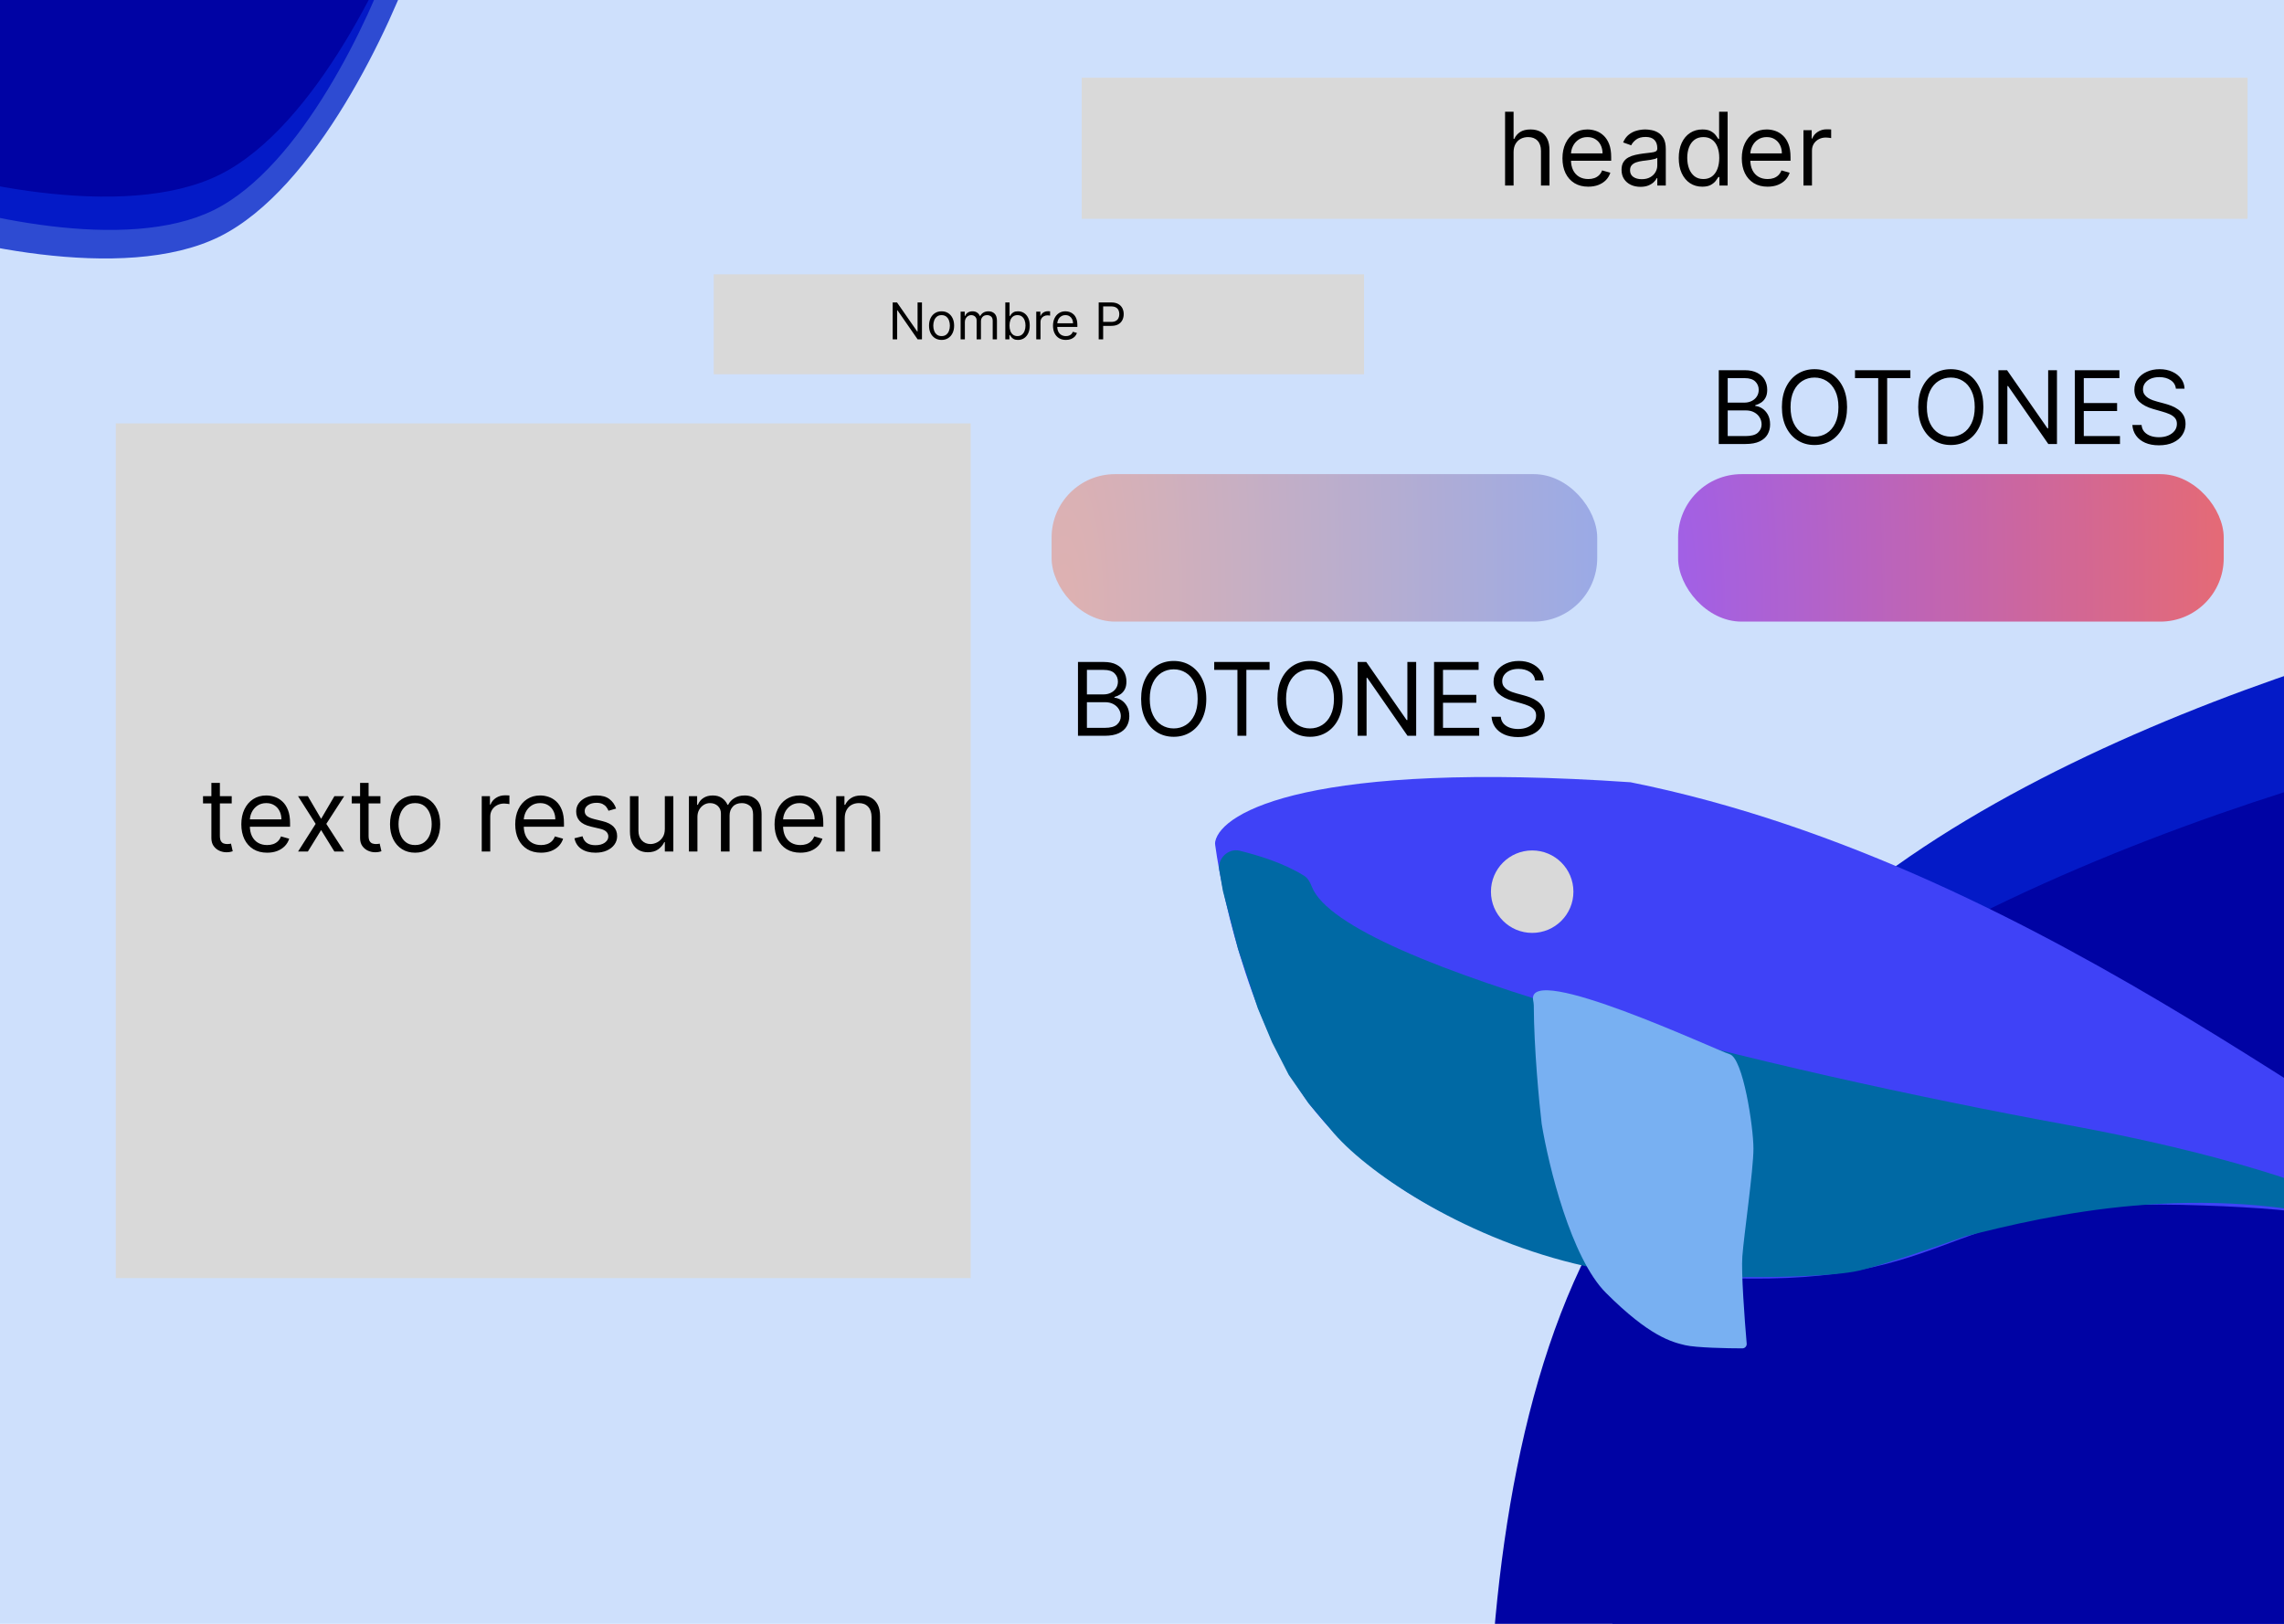 <svg width="1440" height="1024" viewBox="0 0 1440 1024" fill="none" xmlns="http://www.w3.org/2000/svg">
<g clip-path="url(#clip0_64_2)">
<rect width="1440" height="1024" fill="#CEE0FC"/>
<path d="M138.333 149.249C77.587 179.303 -30.533 153.17 -77 136.347V-31H263C246.756 16.56 199.08 119.195 138.333 149.249Z" fill="#2E4BD2"/>
<path d="M134.7 132.525C79.492 159.79 -18.77 136.082 -61 120.82V-31H248C233.237 12.148 189.908 105.259 134.7 132.525Z" fill="#041AC7"/>
<path d="M138.333 110.249C77.587 140.303 -30.533 114.17 -77 97.347V-70H263C246.756 -22.44 199.08 80.195 138.333 110.249Z" fill="#0003A4"/>
<path d="M1092.71 647.075C1199.69 486.773 1503.13 397.26 1641.49 372.542L1879.08 784.06L1041.51 1267.63C1014 1127.57 985.735 807.378 1092.71 647.075Z" fill="#041AC7"/>
<path d="M1021.44 754.648C1139.06 578.119 1473.03 479.752 1625.3 452.635L1887.19 906.239L965.6 1438.32C935.202 1283.98 903.813 931.177 1021.44 754.648Z" fill="#0003A4"/>
<path d="M1727 710.306C1717.09 710.703 1663.18 733.707 1636.74 745.479C1636.24 745.702 1635.74 745.876 1635.21 746.005C1630.24 747.206 1613.91 750.576 1581.12 756.117C1580.39 756.242 1579.7 756.296 1578.95 756.228C1516.51 750.498 1295.98 547.002 1028 493.306C826.845 479.582 770.059 511.824 766.171 530.685C766.017 531.433 766.046 532.158 766.149 532.915C771.225 570.167 790.794 654.284 830 701.806C879.5 761.806 969 805.306 1103 806.306C1237 807.306 1227.5 756.306 1375.5 759.806C1523.5 763.306 1534 785.306 1610.5 844.306C1661.49 883.629 1694.96 901.158 1710.69 907.07C1714.92 908.663 1719.36 906.426 1720.17 901.972C1721.91 892.442 1721.94 876.019 1714.5 854.306C1709.13 838.631 1700.55 825.52 1692.3 815.733C1686.63 809.009 1690.55 796.722 1699 794.306C1706 792.306 1790.5 727.806 1769 716.306C1747.5 704.806 1739.5 709.806 1727 710.306Z" fill="#3F42F7"/>
<path d="M1494.88 764.14C1461.36 748.48 1403.14 727.656 1303 709.306C1117.43 675.301 846.903 609.674 827.087 559.197C826.032 556.51 824.671 553.815 822.223 552.284C809.313 544.209 793.467 539.446 781.637 536.505C774.446 534.718 767.473 541.35 768.732 548.651L771 561.806L780.5 598.306L793 635.806L802 657.306L812.5 677.806L825 695.806L839 712.306C860 738.306 920.5 779.206 992.5 796.806C1030.26 806.037 1067.06 807.61 1101 805.365C1118.17 805.512 1156.4 804.906 1172 801.306C1187.6 797.706 1223.17 785.37 1239 779.653C1292.21 766.195 1387.12 743.897 1491.16 772.173C1501.69 775.035 1504.77 768.758 1494.88 764.14Z" fill="#0069A4"/>
<path d="M1098.5 792.306C1097.75 802.429 1099.87 831.498 1101.24 847.318C1101.38 848.924 1100.11 850.306 1098.5 850.306C1089.33 850.306 1069.3 849.906 1062.5 848.306C1054 846.306 1040 842.806 1012.5 815.306C990.5 793.306 976.333 735.14 972 708.806C970.366 695.079 967.129 661.256 967.004 633.924C966.999 632.85 966.757 631.723 966.583 630.662C962.556 606.181 1082.17 662.358 1090.5 664.806C1099 667.306 1105.5 710.806 1105.5 724.306C1105.5 737.806 1099.5 778.806 1098.5 792.306Z" fill="#78B0F2"/>
<circle cx="26" cy="26" r="26" transform="matrix(-1 0 0 1 992 536.306)" fill="#D9D9D9"/>
<rect x="682" y="49" width="735" height="89" fill="#D9D9D9"/>
<path d="M954.273 96V117H948.909V70.454H954.273V87.546H954.727C955.545 85.742 956.773 84.311 958.409 83.25C960.061 82.174 962.258 81.636 965 81.636C967.379 81.636 969.462 82.114 971.25 83.068C973.038 84.008 974.424 85.454 975.409 87.409C976.409 89.349 976.909 91.818 976.909 94.818V117H971.545V95.182C971.545 92.409 970.826 90.265 969.386 88.75C967.962 87.22 965.985 86.454 963.455 86.454C961.697 86.454 960.121 86.826 958.727 87.568C957.348 88.311 956.258 89.394 955.455 90.818C954.667 92.242 954.273 93.97 954.273 96ZM1001.36 117.727C997.994 117.727 995.093 116.985 992.653 115.5C990.229 114 988.358 111.909 987.04 109.227C985.737 106.53 985.085 103.394 985.085 99.818C985.085 96.242 985.737 93.091 987.04 90.364C988.358 87.621 990.191 85.485 992.54 83.954C994.903 82.409 997.661 81.636 1000.81 81.636C1002.63 81.636 1004.43 81.939 1006.2 82.546C1007.97 83.151 1009.59 84.136 1011.04 85.5C1012.49 86.849 1013.65 88.636 1014.52 90.864C1015.38 93.091 1015.81 95.833 1015.81 99.091V101.364H988.903V96.727H1010.36C1010.36 94.758 1009.96 93 1009.18 91.454C1008.4 89.909 1007.3 88.689 1005.86 87.796C1004.43 86.901 1002.75 86.454 1000.81 86.454C998.676 86.454 996.828 86.985 995.267 88.046C993.722 89.091 992.532 90.454 991.699 92.136C990.866 93.818 990.449 95.621 990.449 97.546V100.636C990.449 103.273 990.903 105.508 991.812 107.341C992.737 109.159 994.017 110.545 995.653 111.5C997.29 112.439 999.191 112.909 1001.36 112.909C1002.77 112.909 1004.04 112.712 1005.18 112.318C1006.33 111.909 1007.32 111.303 1008.15 110.5C1008.99 109.682 1009.63 108.667 1010.09 107.455L1015.27 108.909C1014.72 110.667 1013.8 112.212 1012.52 113.545C1011.23 114.864 1009.64 115.894 1007.74 116.636C1005.85 117.364 1003.72 117.727 1001.36 117.727ZM1034.24 117.818C1032.03 117.818 1030.02 117.402 1028.22 116.568C1026.42 115.72 1024.99 114.5 1023.93 112.909C1022.87 111.303 1022.34 109.364 1022.34 107.091C1022.34 105.091 1022.73 103.47 1023.52 102.227C1024.3 100.97 1025.36 99.985 1026.68 99.273C1027.99 98.561 1029.45 98.03 1031.04 97.682C1032.65 97.318 1034.26 97.03 1035.88 96.818C1038 96.546 1039.72 96.341 1041.04 96.204C1042.37 96.053 1043.34 95.803 1043.95 95.454C1044.57 95.106 1044.88 94.5 1044.88 93.636V93.454C1044.88 91.212 1044.27 89.47 1043.04 88.227C1041.83 86.985 1039.99 86.364 1037.52 86.364C1034.96 86.364 1032.95 86.924 1031.49 88.046C1030.04 89.167 1029.02 90.364 1028.43 91.636L1023.34 89.818C1024.24 87.697 1025.46 86.046 1026.97 84.864C1028.5 83.667 1030.17 82.833 1031.97 82.364C1033.79 81.879 1035.58 81.636 1037.34 81.636C1038.46 81.636 1039.74 81.773 1041.2 82.046C1042.67 82.303 1044.09 82.841 1045.45 83.659C1046.83 84.477 1047.97 85.712 1048.88 87.364C1049.79 89.015 1050.24 91.227 1050.24 94V117H1044.88V112.273H1044.61C1044.24 113.03 1043.64 113.841 1042.79 114.705C1041.94 115.568 1040.81 116.303 1039.4 116.909C1037.99 117.515 1036.27 117.818 1034.24 117.818ZM1035.06 113C1037.18 113 1038.97 112.583 1040.43 111.75C1041.9 110.917 1043 109.841 1043.74 108.523C1044.5 107.205 1044.88 105.818 1044.88 104.364V99.454C1044.65 99.727 1044.15 99.977 1043.38 100.205C1042.62 100.417 1041.74 100.606 1040.74 100.773C1039.76 100.924 1038.8 101.061 1037.86 101.182C1036.93 101.288 1036.18 101.379 1035.61 101.455C1034.21 101.636 1032.91 101.932 1031.7 102.341C1030.5 102.735 1029.53 103.333 1028.79 104.136C1028.06 104.924 1027.7 106 1027.7 107.364C1027.7 109.227 1028.39 110.636 1029.77 111.591C1031.16 112.53 1032.93 113 1035.06 113ZM1073.22 117.727C1070.31 117.727 1067.74 116.992 1065.51 115.523C1063.28 114.038 1061.54 111.947 1060.28 109.25C1059.03 106.538 1058.4 103.333 1058.4 99.636C1058.4 95.97 1059.03 92.788 1060.28 90.091C1061.54 87.394 1063.29 85.311 1065.53 83.841C1067.78 82.371 1070.37 81.636 1073.31 81.636C1075.58 81.636 1077.38 82.015 1078.69 82.773C1080.03 83.515 1081.04 84.364 1081.74 85.318C1082.45 86.258 1083 87.03 1083.4 87.636H1083.85V70.454H1089.22V117H1084.03V111.636H1083.4C1083 112.273 1082.44 113.076 1081.72 114.045C1080.99 115 1079.95 115.856 1078.6 116.614C1077.25 117.356 1075.46 117.727 1073.22 117.727ZM1073.94 112.909C1076.09 112.909 1077.91 112.348 1079.4 111.227C1080.88 110.091 1082.01 108.523 1082.78 106.523C1083.56 104.508 1083.94 102.182 1083.94 99.546C1083.94 96.939 1083.56 94.659 1082.81 92.704C1082.05 90.735 1080.93 89.204 1079.44 88.114C1077.96 87.008 1076.13 86.454 1073.94 86.454C1071.67 86.454 1069.78 87.038 1068.26 88.204C1066.76 89.356 1065.63 90.924 1064.88 92.909C1064.13 94.879 1063.76 97.091 1063.76 99.546C1063.76 102.03 1064.14 104.288 1064.9 106.318C1065.67 108.333 1066.81 109.939 1068.31 111.136C1069.82 112.318 1071.7 112.909 1073.94 112.909ZM1114.42 117.727C1111.06 117.727 1108.16 116.985 1105.72 115.5C1103.29 114 1101.42 111.909 1100.1 109.227C1098.8 106.53 1098.15 103.394 1098.15 99.818C1098.15 96.242 1098.8 93.091 1100.1 90.364C1101.42 87.621 1103.25 85.485 1105.6 83.954C1107.97 82.409 1110.72 81.636 1113.88 81.636C1115.69 81.636 1117.49 81.939 1119.26 82.546C1121.03 83.151 1122.65 84.136 1124.1 85.5C1125.56 86.849 1126.72 88.636 1127.58 90.864C1128.44 93.091 1128.88 95.833 1128.88 99.091V101.364H1101.97V96.727H1123.42C1123.42 94.758 1123.03 93 1122.24 91.454C1121.47 89.909 1120.36 88.689 1118.92 87.796C1117.5 86.901 1115.81 86.454 1113.88 86.454C1111.74 86.454 1109.89 86.985 1108.33 88.046C1106.78 89.091 1105.59 90.454 1104.76 92.136C1103.93 93.818 1103.51 95.621 1103.51 97.546V100.636C1103.51 103.273 1103.97 105.508 1104.88 107.341C1105.8 109.159 1107.08 110.545 1108.72 111.5C1110.35 112.439 1112.25 112.909 1114.42 112.909C1115.83 112.909 1117.1 112.712 1118.24 112.318C1119.39 111.909 1120.38 111.303 1121.22 110.5C1122.05 109.682 1122.69 108.667 1123.15 107.455L1128.33 108.909C1127.78 110.667 1126.87 112.212 1125.58 113.545C1124.29 114.864 1122.7 115.894 1120.81 116.636C1118.91 117.364 1116.78 117.727 1114.42 117.727ZM1137.03 117V82.091H1142.22V87.364H1142.58C1143.22 85.636 1144.37 84.235 1146.03 83.159C1147.7 82.083 1149.58 81.546 1151.67 81.546C1152.06 81.546 1152.56 81.553 1153.15 81.568C1153.74 81.583 1154.19 81.606 1154.49 81.636V87.091C1154.31 87.046 1153.89 86.977 1153.24 86.886C1152.6 86.78 1151.93 86.727 1151.22 86.727C1149.52 86.727 1148 87.083 1146.67 87.796C1145.35 88.492 1144.31 89.462 1143.53 90.704C1142.78 91.932 1142.4 93.333 1142.4 94.909V117H1137.03Z" fill="black"/>
<rect x="73" y="267" width="539" height="539" fill="#D9D9D9"/>
<path d="M146.091 502.091V506.636H128V502.091H146.091ZM133.273 493.727H138.636V527C138.636 528.515 138.856 529.652 139.295 530.409C139.75 531.152 140.326 531.652 141.023 531.909C141.735 532.152 142.485 532.273 143.273 532.273C143.864 532.273 144.348 532.242 144.727 532.182C145.106 532.106 145.409 532.045 145.636 532L146.727 536.818C146.364 536.955 145.856 537.091 145.205 537.227C144.553 537.379 143.727 537.455 142.727 537.455C141.212 537.455 139.727 537.129 138.273 536.477C136.833 535.826 135.636 534.833 134.682 533.5C133.742 532.167 133.273 530.485 133.273 528.455V493.727ZM168.42 537.727C165.057 537.727 162.155 536.985 159.716 535.5C157.292 534 155.42 531.909 154.102 529.227C152.799 526.53 152.148 523.394 152.148 519.818C152.148 516.242 152.799 513.091 154.102 510.364C155.42 507.621 157.254 505.485 159.602 503.955C161.966 502.409 164.723 501.636 167.875 501.636C169.693 501.636 171.489 501.939 173.261 502.545C175.034 503.152 176.648 504.136 178.102 505.5C179.557 506.848 180.716 508.636 181.58 510.864C182.443 513.091 182.875 515.833 182.875 519.091V521.364H155.966V516.727H177.42C177.42 514.758 177.027 513 176.239 511.455C175.466 509.909 174.36 508.689 172.92 507.795C171.496 506.902 169.814 506.455 167.875 506.455C165.739 506.455 163.89 506.985 162.33 508.045C160.784 509.091 159.595 510.455 158.761 512.136C157.928 513.818 157.511 515.621 157.511 517.545V520.636C157.511 523.273 157.966 525.508 158.875 527.341C159.799 529.159 161.08 530.545 162.716 531.5C164.352 532.439 166.254 532.909 168.42 532.909C169.83 532.909 171.102 532.712 172.239 532.318C173.39 531.909 174.383 531.303 175.216 530.5C176.049 529.682 176.693 528.667 177.148 527.455L182.33 528.909C181.784 530.667 180.867 532.212 179.58 533.545C178.292 534.864 176.701 535.894 174.807 536.636C172.913 537.364 170.784 537.727 168.42 537.727ZM194.097 502.091L202.46 516.364L210.824 502.091H217.006L205.733 519.545L217.006 537H210.824L202.46 523.455L194.097 537H187.915L199.006 519.545L187.915 502.091H194.097ZM239.841 502.091V506.636H221.75V502.091H239.841ZM227.023 493.727H232.386V527C232.386 528.515 232.606 529.652 233.045 530.409C233.5 531.152 234.076 531.652 234.773 531.909C235.485 532.152 236.235 532.273 237.023 532.273C237.614 532.273 238.098 532.242 238.477 532.182C238.856 532.106 239.159 532.045 239.386 532L240.477 536.818C240.114 536.955 239.606 537.091 238.955 537.227C238.303 537.379 237.477 537.455 236.477 537.455C234.962 537.455 233.477 537.129 232.023 536.477C230.583 535.826 229.386 534.833 228.432 533.5C227.492 532.167 227.023 530.485 227.023 528.455V493.727ZM261.716 537.727C258.564 537.727 255.799 536.977 253.42 535.477C251.057 533.977 249.208 531.879 247.875 529.182C246.557 526.485 245.898 523.333 245.898 519.727C245.898 516.091 246.557 512.917 247.875 510.205C249.208 507.492 251.057 505.386 253.42 503.886C255.799 502.386 258.564 501.636 261.716 501.636C264.867 501.636 267.625 502.386 269.989 503.886C272.367 505.386 274.216 507.492 275.534 510.205C276.867 512.917 277.534 516.091 277.534 519.727C277.534 523.333 276.867 526.485 275.534 529.182C274.216 531.879 272.367 533.977 269.989 535.477C267.625 536.977 264.867 537.727 261.716 537.727ZM261.716 532.909C264.11 532.909 266.08 532.295 267.625 531.068C269.17 529.841 270.314 528.227 271.057 526.227C271.799 524.227 272.17 522.061 272.17 519.727C272.17 517.394 271.799 515.22 271.057 513.205C270.314 511.189 269.17 509.561 267.625 508.318C266.08 507.076 264.11 506.455 261.716 506.455C259.322 506.455 257.352 507.076 255.807 508.318C254.261 509.561 253.117 511.189 252.375 513.205C251.633 515.22 251.261 517.394 251.261 519.727C251.261 522.061 251.633 524.227 252.375 526.227C253.117 528.227 254.261 529.841 255.807 531.068C257.352 532.295 259.322 532.909 261.716 532.909ZM303.722 537V502.091H308.903V507.364H309.267C309.903 505.636 311.055 504.235 312.722 503.159C314.388 502.083 316.267 501.545 318.358 501.545C318.752 501.545 319.244 501.553 319.835 501.568C320.426 501.583 320.873 501.606 321.176 501.636V507.091C320.994 507.045 320.578 506.977 319.926 506.886C319.29 506.78 318.616 506.727 317.903 506.727C316.206 506.727 314.691 507.083 313.358 507.795C312.04 508.492 310.994 509.462 310.222 510.705C309.464 511.932 309.085 513.333 309.085 514.909V537H303.722ZM341.108 537.727C337.744 537.727 334.843 536.985 332.403 535.5C329.979 534 328.108 531.909 326.79 529.227C325.487 526.53 324.835 523.394 324.835 519.818C324.835 516.242 325.487 513.091 326.79 510.364C328.108 507.621 329.941 505.485 332.29 503.955C334.653 502.409 337.411 501.636 340.562 501.636C342.381 501.636 344.176 501.939 345.949 502.545C347.722 503.152 349.335 504.136 350.79 505.5C352.244 506.848 353.403 508.636 354.267 510.864C355.131 513.091 355.562 515.833 355.562 519.091V521.364H328.653V516.727H350.108C350.108 514.758 349.714 513 348.926 511.455C348.153 509.909 347.047 508.689 345.608 507.795C344.184 506.902 342.502 506.455 340.562 506.455C338.426 506.455 336.578 506.985 335.017 508.045C333.472 509.091 332.282 510.455 331.449 512.136C330.616 513.818 330.199 515.621 330.199 517.545V520.636C330.199 523.273 330.653 525.508 331.562 527.341C332.487 529.159 333.767 530.545 335.403 531.5C337.04 532.439 338.941 532.909 341.108 532.909C342.517 532.909 343.79 532.712 344.926 532.318C346.078 531.909 347.07 531.303 347.903 530.5C348.737 529.682 349.381 528.667 349.835 527.455L355.017 528.909C354.472 530.667 353.555 532.212 352.267 533.545C350.979 534.864 349.388 535.894 347.494 536.636C345.6 537.364 343.472 537.727 341.108 537.727ZM388.449 509.909L383.631 511.273C383.328 510.47 382.881 509.689 382.29 508.932C381.714 508.159 380.926 507.523 379.926 507.023C378.926 506.523 377.646 506.273 376.085 506.273C373.949 506.273 372.169 506.765 370.744 507.75C369.335 508.72 368.631 509.955 368.631 511.455C368.631 512.788 369.116 513.841 370.085 514.614C371.055 515.386 372.57 516.03 374.631 516.545L379.812 517.818C382.934 518.576 385.259 519.735 386.79 521.295C388.32 522.841 389.085 524.833 389.085 527.273C389.085 529.273 388.509 531.061 387.358 532.636C386.222 534.212 384.631 535.455 382.585 536.364C380.54 537.273 378.161 537.727 375.449 537.727C371.888 537.727 368.941 536.955 366.608 535.409C364.275 533.864 362.797 531.606 362.176 528.636L367.267 527.364C367.752 529.242 368.669 530.652 370.017 531.591C371.381 532.53 373.161 533 375.358 533C377.858 533 379.843 532.47 381.312 531.409C382.797 530.333 383.54 529.045 383.54 527.545C383.54 526.333 383.116 525.318 382.267 524.5C381.419 523.667 380.116 523.045 378.358 522.636L372.54 521.273C369.343 520.515 366.994 519.341 365.494 517.75C364.009 516.144 363.267 514.136 363.267 511.727C363.267 509.758 363.82 508.015 364.926 506.5C366.047 504.985 367.57 503.795 369.494 502.932C371.434 502.068 373.631 501.636 376.085 501.636C379.54 501.636 382.252 502.394 384.222 503.909C386.206 505.424 387.616 507.424 388.449 509.909ZM419.159 522.727V502.091H424.523V537H419.159V531.091H418.795C417.977 532.864 416.705 534.371 414.977 535.614C413.25 536.841 411.068 537.455 408.432 537.455C406.25 537.455 404.311 536.977 402.614 536.023C400.917 535.053 399.583 533.598 398.614 531.659C397.644 529.705 397.159 527.242 397.159 524.273V502.091H402.523V523.909C402.523 526.455 403.235 528.485 404.659 530C406.098 531.515 407.932 532.273 410.159 532.273C411.492 532.273 412.848 531.932 414.227 531.25C415.621 530.568 416.788 529.523 417.727 528.114C418.682 526.705 419.159 524.909 419.159 522.727ZM434.347 537V502.091H439.528V507.545H439.983C440.71 505.682 441.884 504.235 443.506 503.205C445.127 502.159 447.074 501.636 449.347 501.636C451.65 501.636 453.566 502.159 455.097 503.205C456.642 504.235 457.847 505.682 458.71 507.545H459.074C459.968 505.742 461.309 504.311 463.097 503.25C464.884 502.174 467.028 501.636 469.528 501.636C472.65 501.636 475.203 502.614 477.188 504.568C479.172 506.508 480.165 509.53 480.165 513.636V537H474.801V513.636C474.801 511.061 474.097 509.22 472.688 508.114C471.278 507.008 469.619 506.455 467.71 506.455C465.256 506.455 463.354 507.197 462.006 508.682C460.657 510.152 459.983 512.015 459.983 514.273V537H454.528V513.091C454.528 511.106 453.884 509.508 452.597 508.295C451.309 507.068 449.65 506.455 447.619 506.455C446.225 506.455 444.922 506.826 443.71 507.568C442.513 508.311 441.544 509.341 440.801 510.659C440.074 511.962 439.71 513.47 439.71 515.182V537H434.347ZM504.608 537.727C501.244 537.727 498.343 536.985 495.903 535.5C493.479 534 491.608 531.909 490.29 529.227C488.987 526.53 488.335 523.394 488.335 519.818C488.335 516.242 488.987 513.091 490.29 510.364C491.608 507.621 493.441 505.485 495.79 503.955C498.153 502.409 500.911 501.636 504.062 501.636C505.881 501.636 507.676 501.939 509.449 502.545C511.222 503.152 512.835 504.136 514.29 505.5C515.744 506.848 516.903 508.636 517.767 510.864C518.631 513.091 519.062 515.833 519.062 519.091V521.364H492.153V516.727H513.608C513.608 514.758 513.214 513 512.426 511.455C511.653 509.909 510.547 508.689 509.108 507.795C507.684 506.902 506.002 506.455 504.062 506.455C501.926 506.455 500.078 506.985 498.517 508.045C496.972 509.091 495.782 510.455 494.949 512.136C494.116 513.818 493.699 515.621 493.699 517.545V520.636C493.699 523.273 494.153 525.508 495.062 527.341C495.987 529.159 497.267 530.545 498.903 531.5C500.54 532.439 502.441 532.909 504.608 532.909C506.017 532.909 507.29 532.712 508.426 532.318C509.578 531.909 510.57 531.303 511.403 530.5C512.237 529.682 512.881 528.667 513.335 527.455L518.517 528.909C517.972 530.667 517.055 532.212 515.767 533.545C514.479 534.864 512.888 535.894 510.994 536.636C509.1 537.364 506.972 537.727 504.608 537.727ZM532.585 516V537H527.222V502.091H532.403V507.545H532.858C533.676 505.773 534.919 504.348 536.585 503.273C538.252 502.182 540.403 501.636 543.04 501.636C545.403 501.636 547.472 502.121 549.244 503.091C551.017 504.045 552.396 505.5 553.381 507.455C554.366 509.394 554.858 511.848 554.858 514.818V537H549.494V515.182C549.494 512.439 548.782 510.303 547.358 508.773C545.934 507.227 543.979 506.455 541.494 506.455C539.782 506.455 538.252 506.826 536.903 507.568C535.57 508.311 534.517 509.394 533.744 510.818C532.972 512.242 532.585 513.97 532.585 516Z" fill="black"/>
<rect x="450" y="173" width="410" height="63" fill="#D9D9D9"/>
<path d="M581.273 190.727V214H578.545L565.864 195.727H565.636V214H562.818V190.727H565.545L578.273 209.045H578.5V190.727H581.273ZM593.639 214.364C592.063 214.364 590.681 213.989 589.491 213.239C588.31 212.489 587.385 211.439 586.719 210.091C586.06 208.742 585.73 207.167 585.73 205.364C585.73 203.545 586.06 201.958 586.719 200.602C587.385 199.246 588.31 198.193 589.491 197.443C590.681 196.693 592.063 196.318 593.639 196.318C595.215 196.318 596.594 196.693 597.776 197.443C598.965 198.193 599.889 199.246 600.548 200.602C601.215 201.958 601.548 203.545 601.548 205.364C601.548 207.167 601.215 208.742 600.548 210.091C599.889 211.439 598.965 212.489 597.776 213.239C596.594 213.989 595.215 214.364 593.639 214.364ZM593.639 211.955C594.836 211.955 595.821 211.648 596.594 211.034C597.366 210.42 597.938 209.614 598.31 208.614C598.681 207.614 598.866 206.53 598.866 205.364C598.866 204.197 598.681 203.11 598.31 202.102C597.938 201.095 597.366 200.28 596.594 199.659C595.821 199.038 594.836 198.727 593.639 198.727C592.442 198.727 591.457 199.038 590.685 199.659C589.912 200.28 589.34 201.095 588.969 202.102C588.598 203.11 588.412 204.197 588.412 205.364C588.412 206.53 588.598 207.614 588.969 208.614C589.34 209.614 589.912 210.42 590.685 211.034C591.457 211.648 592.442 211.955 593.639 211.955ZM605.642 214V196.545H608.233V199.273H608.46C608.824 198.341 609.411 197.617 610.222 197.102C611.032 196.58 612.006 196.318 613.142 196.318C614.294 196.318 615.252 196.58 616.017 197.102C616.79 197.617 617.392 198.341 617.824 199.273H618.006C618.453 198.371 619.123 197.655 620.017 197.125C620.911 196.587 621.983 196.318 623.233 196.318C624.794 196.318 626.07 196.807 627.062 197.784C628.055 198.754 628.551 200.265 628.551 202.318V214H625.869V202.318C625.869 201.03 625.517 200.11 624.812 199.557C624.108 199.004 623.278 198.727 622.324 198.727C621.097 198.727 620.146 199.098 619.472 199.841C618.797 200.576 618.46 201.508 618.46 202.636V214H615.733V202.045C615.733 201.053 615.411 200.254 614.767 199.648C614.123 199.034 613.294 198.727 612.278 198.727C611.581 198.727 610.93 198.913 610.324 199.284C609.725 199.655 609.241 200.17 608.869 200.83C608.506 201.481 608.324 202.235 608.324 203.091V214H605.642ZM633.818 214V190.727H636.5V199.318H636.727C636.924 199.015 637.197 198.629 637.545 198.159C637.902 197.682 638.409 197.258 639.068 196.886C639.735 196.508 640.636 196.318 641.773 196.318C643.242 196.318 644.538 196.686 645.659 197.42C646.78 198.155 647.655 199.197 648.284 200.545C648.913 201.894 649.227 203.485 649.227 205.318C649.227 207.167 648.913 208.769 648.284 210.125C647.655 211.473 646.784 212.519 645.67 213.261C644.557 213.996 643.273 214.364 641.818 214.364C640.697 214.364 639.799 214.178 639.125 213.807C638.451 213.428 637.932 213 637.568 212.523C637.205 212.038 636.924 211.636 636.727 211.318H636.409V214H633.818ZM636.455 205.273C636.455 206.591 636.648 207.754 637.034 208.761C637.42 209.761 637.985 210.545 638.727 211.114C639.47 211.674 640.379 211.955 641.455 211.955C642.576 211.955 643.511 211.659 644.261 211.068C645.019 210.47 645.587 209.667 645.966 208.659C646.352 207.644 646.545 206.515 646.545 205.273C646.545 204.045 646.356 202.939 645.977 201.955C645.606 200.962 645.042 200.178 644.284 199.602C643.534 199.019 642.591 198.727 641.455 198.727C640.364 198.727 639.447 199.004 638.705 199.557C637.962 200.102 637.402 200.867 637.023 201.852C636.644 202.83 636.455 203.97 636.455 205.273ZM653.33 214V196.545H655.92V199.182H656.102C656.42 198.318 656.996 197.617 657.83 197.08C658.663 196.542 659.602 196.273 660.648 196.273C660.845 196.273 661.091 196.277 661.386 196.284C661.682 196.292 661.905 196.303 662.057 196.318V199.045C661.966 199.023 661.758 198.989 661.432 198.943C661.114 198.89 660.777 198.864 660.42 198.864C659.572 198.864 658.814 199.042 658.148 199.398C657.489 199.746 656.966 200.231 656.58 200.852C656.201 201.466 656.011 202.167 656.011 202.955V214H653.33ZM672.023 214.364C670.341 214.364 668.89 213.992 667.67 213.25C666.458 212.5 665.523 211.455 664.864 210.114C664.212 208.765 663.886 207.197 663.886 205.409C663.886 203.621 664.212 202.045 664.864 200.682C665.523 199.311 666.439 198.242 667.614 197.477C668.795 196.705 670.174 196.318 671.75 196.318C672.659 196.318 673.557 196.47 674.443 196.773C675.33 197.076 676.136 197.568 676.864 198.25C677.591 198.924 678.17 199.818 678.602 200.932C679.034 202.045 679.25 203.417 679.25 205.045V206.182H665.795V203.864H676.523C676.523 202.879 676.326 202 675.932 201.227C675.545 200.455 674.992 199.845 674.273 199.398C673.561 198.951 672.72 198.727 671.75 198.727C670.682 198.727 669.758 198.992 668.977 199.523C668.205 200.045 667.61 200.727 667.193 201.568C666.777 202.409 666.568 203.311 666.568 204.273V205.818C666.568 207.136 666.795 208.254 667.25 209.17C667.712 210.08 668.352 210.773 669.17 211.25C669.989 211.72 670.939 211.955 672.023 211.955C672.727 211.955 673.364 211.856 673.932 211.659C674.508 211.455 675.004 211.152 675.42 210.75C675.837 210.341 676.159 209.833 676.386 209.227L678.977 209.955C678.705 210.833 678.246 211.606 677.602 212.273C676.958 212.932 676.163 213.447 675.216 213.818C674.269 214.182 673.205 214.364 672.023 214.364ZM692.693 214V190.727H700.557C702.383 190.727 703.875 191.057 705.034 191.716C706.201 192.367 707.064 193.25 707.625 194.364C708.186 195.477 708.466 196.72 708.466 198.091C708.466 199.462 708.186 200.708 707.625 201.83C707.072 202.951 706.216 203.845 705.057 204.511C703.898 205.17 702.413 205.5 700.602 205.5H694.966V203H700.511C701.761 203 702.765 202.784 703.523 202.352C704.28 201.92 704.83 201.337 705.17 200.602C705.519 199.86 705.693 199.023 705.693 198.091C705.693 197.159 705.519 196.326 705.17 195.591C704.83 194.856 704.277 194.28 703.511 193.864C702.746 193.439 701.731 193.227 700.466 193.227H695.511V214H692.693Z" fill="black"/>
<rect x="663" y="299" width="344" height="93" rx="40" fill="url(#paint0_radial_64_2)"/>
<rect x="1058" y="299" width="344" height="93" rx="40" fill="url(#paint1_radial_64_2)"/>
<path d="M679.636 464V417.455H695.909C699.152 417.455 701.826 418.015 703.932 419.136C706.038 420.242 707.606 421.735 708.636 423.614C709.667 425.477 710.182 427.545 710.182 429.818C710.182 431.818 709.826 433.47 709.114 434.773C708.417 436.076 707.492 437.106 706.341 437.864C705.205 438.621 703.97 439.182 702.636 439.545V440C704.061 440.091 705.492 440.591 706.932 441.5C708.371 442.409 709.576 443.712 710.545 445.409C711.515 447.106 712 449.182 712 451.636C712 453.97 711.47 456.068 710.409 457.932C709.348 459.795 707.674 461.273 705.386 462.364C703.098 463.455 700.121 464 696.455 464H679.636ZM685.273 459H696.455C700.136 459 702.75 458.288 704.295 456.864C705.856 455.424 706.636 453.682 706.636 451.636C706.636 450.061 706.235 448.606 705.432 447.273C704.629 445.924 703.485 444.848 702 444.045C700.515 443.227 698.758 442.818 696.727 442.818H685.273V459ZM685.273 437.909H695.727C697.424 437.909 698.955 437.576 700.318 436.909C701.697 436.242 702.788 435.303 703.591 434.091C704.409 432.879 704.818 431.455 704.818 429.818C704.818 427.773 704.106 426.038 702.682 424.614C701.258 423.174 699 422.455 695.909 422.455H685.273V437.909ZM760.534 440.727C760.534 445.636 759.648 449.879 757.875 453.455C756.102 457.03 753.67 459.788 750.58 461.727C747.489 463.667 743.958 464.636 739.989 464.636C736.019 464.636 732.489 463.667 729.398 461.727C726.307 459.788 723.875 457.03 722.102 453.455C720.33 449.879 719.443 445.636 719.443 440.727C719.443 435.818 720.33 431.576 722.102 428C723.875 424.424 726.307 421.667 729.398 419.727C732.489 417.788 736.019 416.818 739.989 416.818C743.958 416.818 747.489 417.788 750.58 419.727C753.67 421.667 756.102 424.424 757.875 428C759.648 431.576 760.534 435.818 760.534 440.727ZM755.08 440.727C755.08 436.697 754.405 433.295 753.057 430.523C751.723 427.75 749.913 425.652 747.625 424.227C745.352 422.803 742.807 422.091 739.989 422.091C737.17 422.091 734.617 422.803 732.33 424.227C730.057 425.652 728.246 427.75 726.898 430.523C725.564 433.295 724.898 436.697 724.898 440.727C724.898 444.758 725.564 448.159 726.898 450.932C728.246 453.705 730.057 455.803 732.33 457.227C734.617 458.652 737.17 459.364 739.989 459.364C742.807 459.364 745.352 458.652 747.625 457.227C749.913 455.803 751.723 453.705 753.057 450.932C754.405 448.159 755.08 444.758 755.08 440.727ZM765.528 422.455V417.455H800.438V422.455H785.801V464H780.165V422.455H765.528ZM846.472 440.727C846.472 445.636 845.585 449.879 843.812 453.455C842.04 457.03 839.608 459.788 836.517 461.727C833.426 463.667 829.896 464.636 825.926 464.636C821.956 464.636 818.426 463.667 815.335 461.727C812.244 459.788 809.813 457.03 808.04 453.455C806.267 449.879 805.381 445.636 805.381 440.727C805.381 435.818 806.267 431.576 808.04 428C809.813 424.424 812.244 421.667 815.335 419.727C818.426 417.788 821.956 416.818 825.926 416.818C829.896 416.818 833.426 417.788 836.517 419.727C839.608 421.667 842.04 424.424 843.812 428C845.585 431.576 846.472 435.818 846.472 440.727ZM841.017 440.727C841.017 436.697 840.343 433.295 838.994 430.523C837.661 427.75 835.85 425.652 833.562 424.227C831.29 422.803 828.744 422.091 825.926 422.091C823.108 422.091 820.555 422.803 818.267 424.227C815.994 425.652 814.184 427.75 812.835 430.523C811.502 433.295 810.835 436.697 810.835 440.727C810.835 444.758 811.502 448.159 812.835 450.932C814.184 453.705 815.994 455.803 818.267 457.227C820.555 458.652 823.108 459.364 825.926 459.364C828.744 459.364 831.29 458.652 833.562 457.227C835.85 455.803 837.661 453.705 838.994 450.932C840.343 448.159 841.017 444.758 841.017 440.727ZM892.858 417.455V464H887.403L862.04 427.455H861.585V464H855.949V417.455H861.403L886.858 454.091H887.312V417.455H892.858ZM904.136 464V417.455H932.227V422.455H909.773V438.182H930.773V443.182H909.773V459H932.591V464H904.136ZM967.841 429.091C967.568 426.788 966.462 425 964.523 423.727C962.583 422.455 960.205 421.818 957.386 421.818C955.326 421.818 953.523 422.152 951.977 422.818C950.447 423.485 949.25 424.402 948.386 425.568C947.538 426.735 947.114 428.061 947.114 429.545C947.114 430.788 947.409 431.856 948 432.75C948.606 433.629 949.379 434.364 950.318 434.955C951.258 435.53 952.242 436.008 953.273 436.386C954.303 436.75 955.25 437.045 956.114 437.273L960.841 438.545C962.053 438.864 963.402 439.303 964.886 439.864C966.386 440.424 967.818 441.189 969.182 442.159C970.561 443.114 971.697 444.341 972.591 445.841C973.485 447.341 973.932 449.182 973.932 451.364C973.932 453.879 973.273 456.152 971.955 458.182C970.652 460.212 968.742 461.826 966.227 463.023C963.727 464.22 960.689 464.818 957.114 464.818C953.78 464.818 950.894 464.28 948.455 463.205C946.03 462.129 944.121 460.629 942.727 458.705C941.348 456.78 940.568 454.545 940.386 452H946.205C946.356 453.758 946.947 455.212 947.977 456.364C949.023 457.5 950.341 458.348 951.932 458.909C953.538 459.455 955.265 459.727 957.114 459.727C959.265 459.727 961.197 459.379 962.909 458.682C964.621 457.97 965.977 456.985 966.977 455.727C967.977 454.455 968.477 452.97 968.477 451.273C968.477 449.727 968.045 448.47 967.182 447.5C966.318 446.53 965.182 445.742 963.773 445.136C962.364 444.53 960.841 444 959.205 443.545L953.477 441.909C949.841 440.864 946.962 439.371 944.841 437.432C942.72 435.492 941.659 432.955 941.659 429.818C941.659 427.212 942.364 424.939 943.773 423C945.197 421.045 947.106 419.53 949.5 418.455C951.909 417.364 954.598 416.818 957.568 416.818C960.568 416.818 963.235 417.356 965.568 418.432C967.902 419.492 969.75 420.947 971.114 422.795C972.492 424.644 973.22 426.742 973.295 429.091H967.841Z" fill="black"/>
<path d="M1083.64 280V233.455H1099.91C1103.15 233.455 1105.83 234.015 1107.93 235.136C1110.04 236.242 1111.61 237.735 1112.64 239.614C1113.67 241.477 1114.18 243.545 1114.18 245.818C1114.18 247.818 1113.83 249.47 1113.11 250.773C1112.42 252.076 1111.49 253.106 1110.34 253.864C1109.2 254.621 1107.97 255.182 1106.64 255.545V256C1108.06 256.091 1109.49 256.591 1110.93 257.5C1112.37 258.409 1113.58 259.712 1114.55 261.409C1115.52 263.106 1116 265.182 1116 267.636C1116 269.97 1115.47 272.068 1114.41 273.932C1113.35 275.795 1111.67 277.273 1109.39 278.364C1107.1 279.455 1104.12 280 1100.45 280H1083.64ZM1089.27 275H1100.45C1104.14 275 1106.75 274.288 1108.3 272.864C1109.86 271.424 1110.64 269.682 1110.64 267.636C1110.64 266.061 1110.23 264.606 1109.43 263.273C1108.63 261.924 1107.48 260.848 1106 260.045C1104.52 259.227 1102.76 258.818 1100.73 258.818H1089.27V275ZM1089.27 253.909H1099.73C1101.42 253.909 1102.95 253.576 1104.32 252.909C1105.7 252.242 1106.79 251.303 1107.59 250.091C1108.41 248.879 1108.82 247.455 1108.82 245.818C1108.82 243.773 1108.11 242.038 1106.68 240.614C1105.26 239.174 1103 238.455 1099.91 238.455H1089.27V253.909ZM1164.53 256.727C1164.53 261.636 1163.65 265.879 1161.88 269.455C1160.1 273.03 1157.67 275.788 1154.58 277.727C1151.49 279.667 1147.96 280.636 1143.99 280.636C1140.02 280.636 1136.49 279.667 1133.4 277.727C1130.31 275.788 1127.88 273.03 1126.1 269.455C1124.33 265.879 1123.44 261.636 1123.44 256.727C1123.44 251.818 1124.33 247.576 1126.1 244C1127.88 240.424 1130.31 237.667 1133.4 235.727C1136.49 233.788 1140.02 232.818 1143.99 232.818C1147.96 232.818 1151.49 233.788 1154.58 235.727C1157.67 237.667 1160.1 240.424 1161.88 244C1163.65 247.576 1164.53 251.818 1164.53 256.727ZM1159.08 256.727C1159.08 252.697 1158.41 249.295 1157.06 246.523C1155.72 243.75 1153.91 241.652 1151.62 240.227C1149.35 238.803 1146.81 238.091 1143.99 238.091C1141.17 238.091 1138.62 238.803 1136.33 240.227C1134.06 241.652 1132.25 243.75 1130.9 246.523C1129.56 249.295 1128.9 252.697 1128.9 256.727C1128.9 260.758 1129.56 264.159 1130.9 266.932C1132.25 269.705 1134.06 271.803 1136.33 273.227C1138.62 274.652 1141.17 275.364 1143.99 275.364C1146.81 275.364 1149.35 274.652 1151.62 273.227C1153.91 271.803 1155.72 269.705 1157.06 266.932C1158.41 264.159 1159.08 260.758 1159.08 256.727ZM1169.53 238.455V233.455H1204.44V238.455H1189.8V280H1184.16V238.455H1169.53ZM1250.47 256.727C1250.47 261.636 1249.59 265.879 1247.81 269.455C1246.04 273.03 1243.61 275.788 1240.52 277.727C1237.43 279.667 1233.9 280.636 1229.93 280.636C1225.96 280.636 1222.43 279.667 1219.34 277.727C1216.24 275.788 1213.81 273.03 1212.04 269.455C1210.27 265.879 1209.38 261.636 1209.38 256.727C1209.38 251.818 1210.27 247.576 1212.04 244C1213.81 240.424 1216.24 237.667 1219.34 235.727C1222.43 233.788 1225.96 232.818 1229.93 232.818C1233.9 232.818 1237.43 233.788 1240.52 235.727C1243.61 237.667 1246.04 240.424 1247.81 244C1249.59 247.576 1250.47 251.818 1250.47 256.727ZM1245.02 256.727C1245.02 252.697 1244.34 249.295 1242.99 246.523C1241.66 243.75 1239.85 241.652 1237.56 240.227C1235.29 238.803 1232.74 238.091 1229.93 238.091C1227.11 238.091 1224.55 238.803 1222.27 240.227C1219.99 241.652 1218.18 243.75 1216.84 246.523C1215.5 249.295 1214.84 252.697 1214.84 256.727C1214.84 260.758 1215.5 264.159 1216.84 266.932C1218.18 269.705 1219.99 271.803 1222.27 273.227C1224.55 274.652 1227.11 275.364 1229.93 275.364C1232.74 275.364 1235.29 274.652 1237.56 273.227C1239.85 271.803 1241.66 269.705 1242.99 266.932C1244.34 264.159 1245.02 260.758 1245.02 256.727ZM1296.86 233.455V280H1291.4L1266.04 243.455H1265.59V280H1259.95V233.455H1265.4L1290.86 270.091H1291.31V233.455H1296.86ZM1308.14 280V233.455H1336.23V238.455H1313.77V254.182H1334.77V259.182H1313.77V275H1336.59V280H1308.14ZM1371.84 245.091C1371.57 242.788 1370.46 241 1368.52 239.727C1366.58 238.455 1364.2 237.818 1361.39 237.818C1359.33 237.818 1357.52 238.152 1355.98 238.818C1354.45 239.485 1353.25 240.402 1352.39 241.568C1351.54 242.735 1351.11 244.061 1351.11 245.545C1351.11 246.788 1351.41 247.856 1352 248.75C1352.61 249.629 1353.38 250.364 1354.32 250.955C1355.26 251.53 1356.24 252.008 1357.27 252.386C1358.3 252.75 1359.25 253.045 1360.11 253.273L1364.84 254.545C1366.05 254.864 1367.4 255.303 1368.89 255.864C1370.39 256.424 1371.82 257.189 1373.18 258.159C1374.56 259.114 1375.7 260.341 1376.59 261.841C1377.48 263.341 1377.93 265.182 1377.93 267.364C1377.93 269.879 1377.27 272.152 1375.95 274.182C1374.65 276.212 1372.74 277.826 1370.23 279.023C1367.73 280.22 1364.69 280.818 1361.11 280.818C1357.78 280.818 1354.89 280.28 1352.45 279.205C1350.03 278.129 1348.12 276.629 1346.73 274.705C1345.35 272.78 1344.57 270.545 1344.39 268H1350.2C1350.36 269.758 1350.95 271.212 1351.98 272.364C1353.02 273.5 1354.34 274.348 1355.93 274.909C1357.54 275.455 1359.27 275.727 1361.11 275.727C1363.27 275.727 1365.2 275.379 1366.91 274.682C1368.62 273.97 1369.98 272.985 1370.98 271.727C1371.98 270.455 1372.48 268.97 1372.48 267.273C1372.48 265.727 1372.05 264.47 1371.18 263.5C1370.32 262.53 1369.18 261.742 1367.77 261.136C1366.36 260.53 1364.84 260 1363.2 259.545L1357.48 257.909C1353.84 256.864 1350.96 255.371 1348.84 253.432C1346.72 251.492 1345.66 248.955 1345.66 245.818C1345.66 243.212 1346.36 240.939 1347.77 239C1349.2 237.045 1351.11 235.53 1353.5 234.455C1355.91 233.364 1358.6 232.818 1361.57 232.818C1364.57 232.818 1367.23 233.356 1369.57 234.432C1371.9 235.492 1373.75 236.947 1375.11 238.795C1376.49 240.644 1377.22 242.742 1377.3 245.091H1371.84Z" fill="black"/>
</g>
<defs>
<radialGradient id="paint0_radial_64_2" cx="0" cy="0" r="1" gradientUnits="userSpaceOnUse" gradientTransform="translate(671.5 383.5) scale(495 1830.97)">
<stop stop-color="#DEB1B1"/>
<stop offset="1" stop-color="#7AA7FF"/>
</radialGradient>
<radialGradient id="paint1_radial_64_2" cx="0" cy="0" r="1" gradientUnits="userSpaceOnUse" gradientTransform="translate(1037.5 392) scale(398.5 1474.02)">
<stop stop-color="#9D5FED"/>
<stop offset="1" stop-color="#EB6B6B"/>
</radialGradient>
<clipPath id="clip0_64_2">
<rect width="1440" height="1024" fill="white"/>
</clipPath>
</defs>
</svg>

